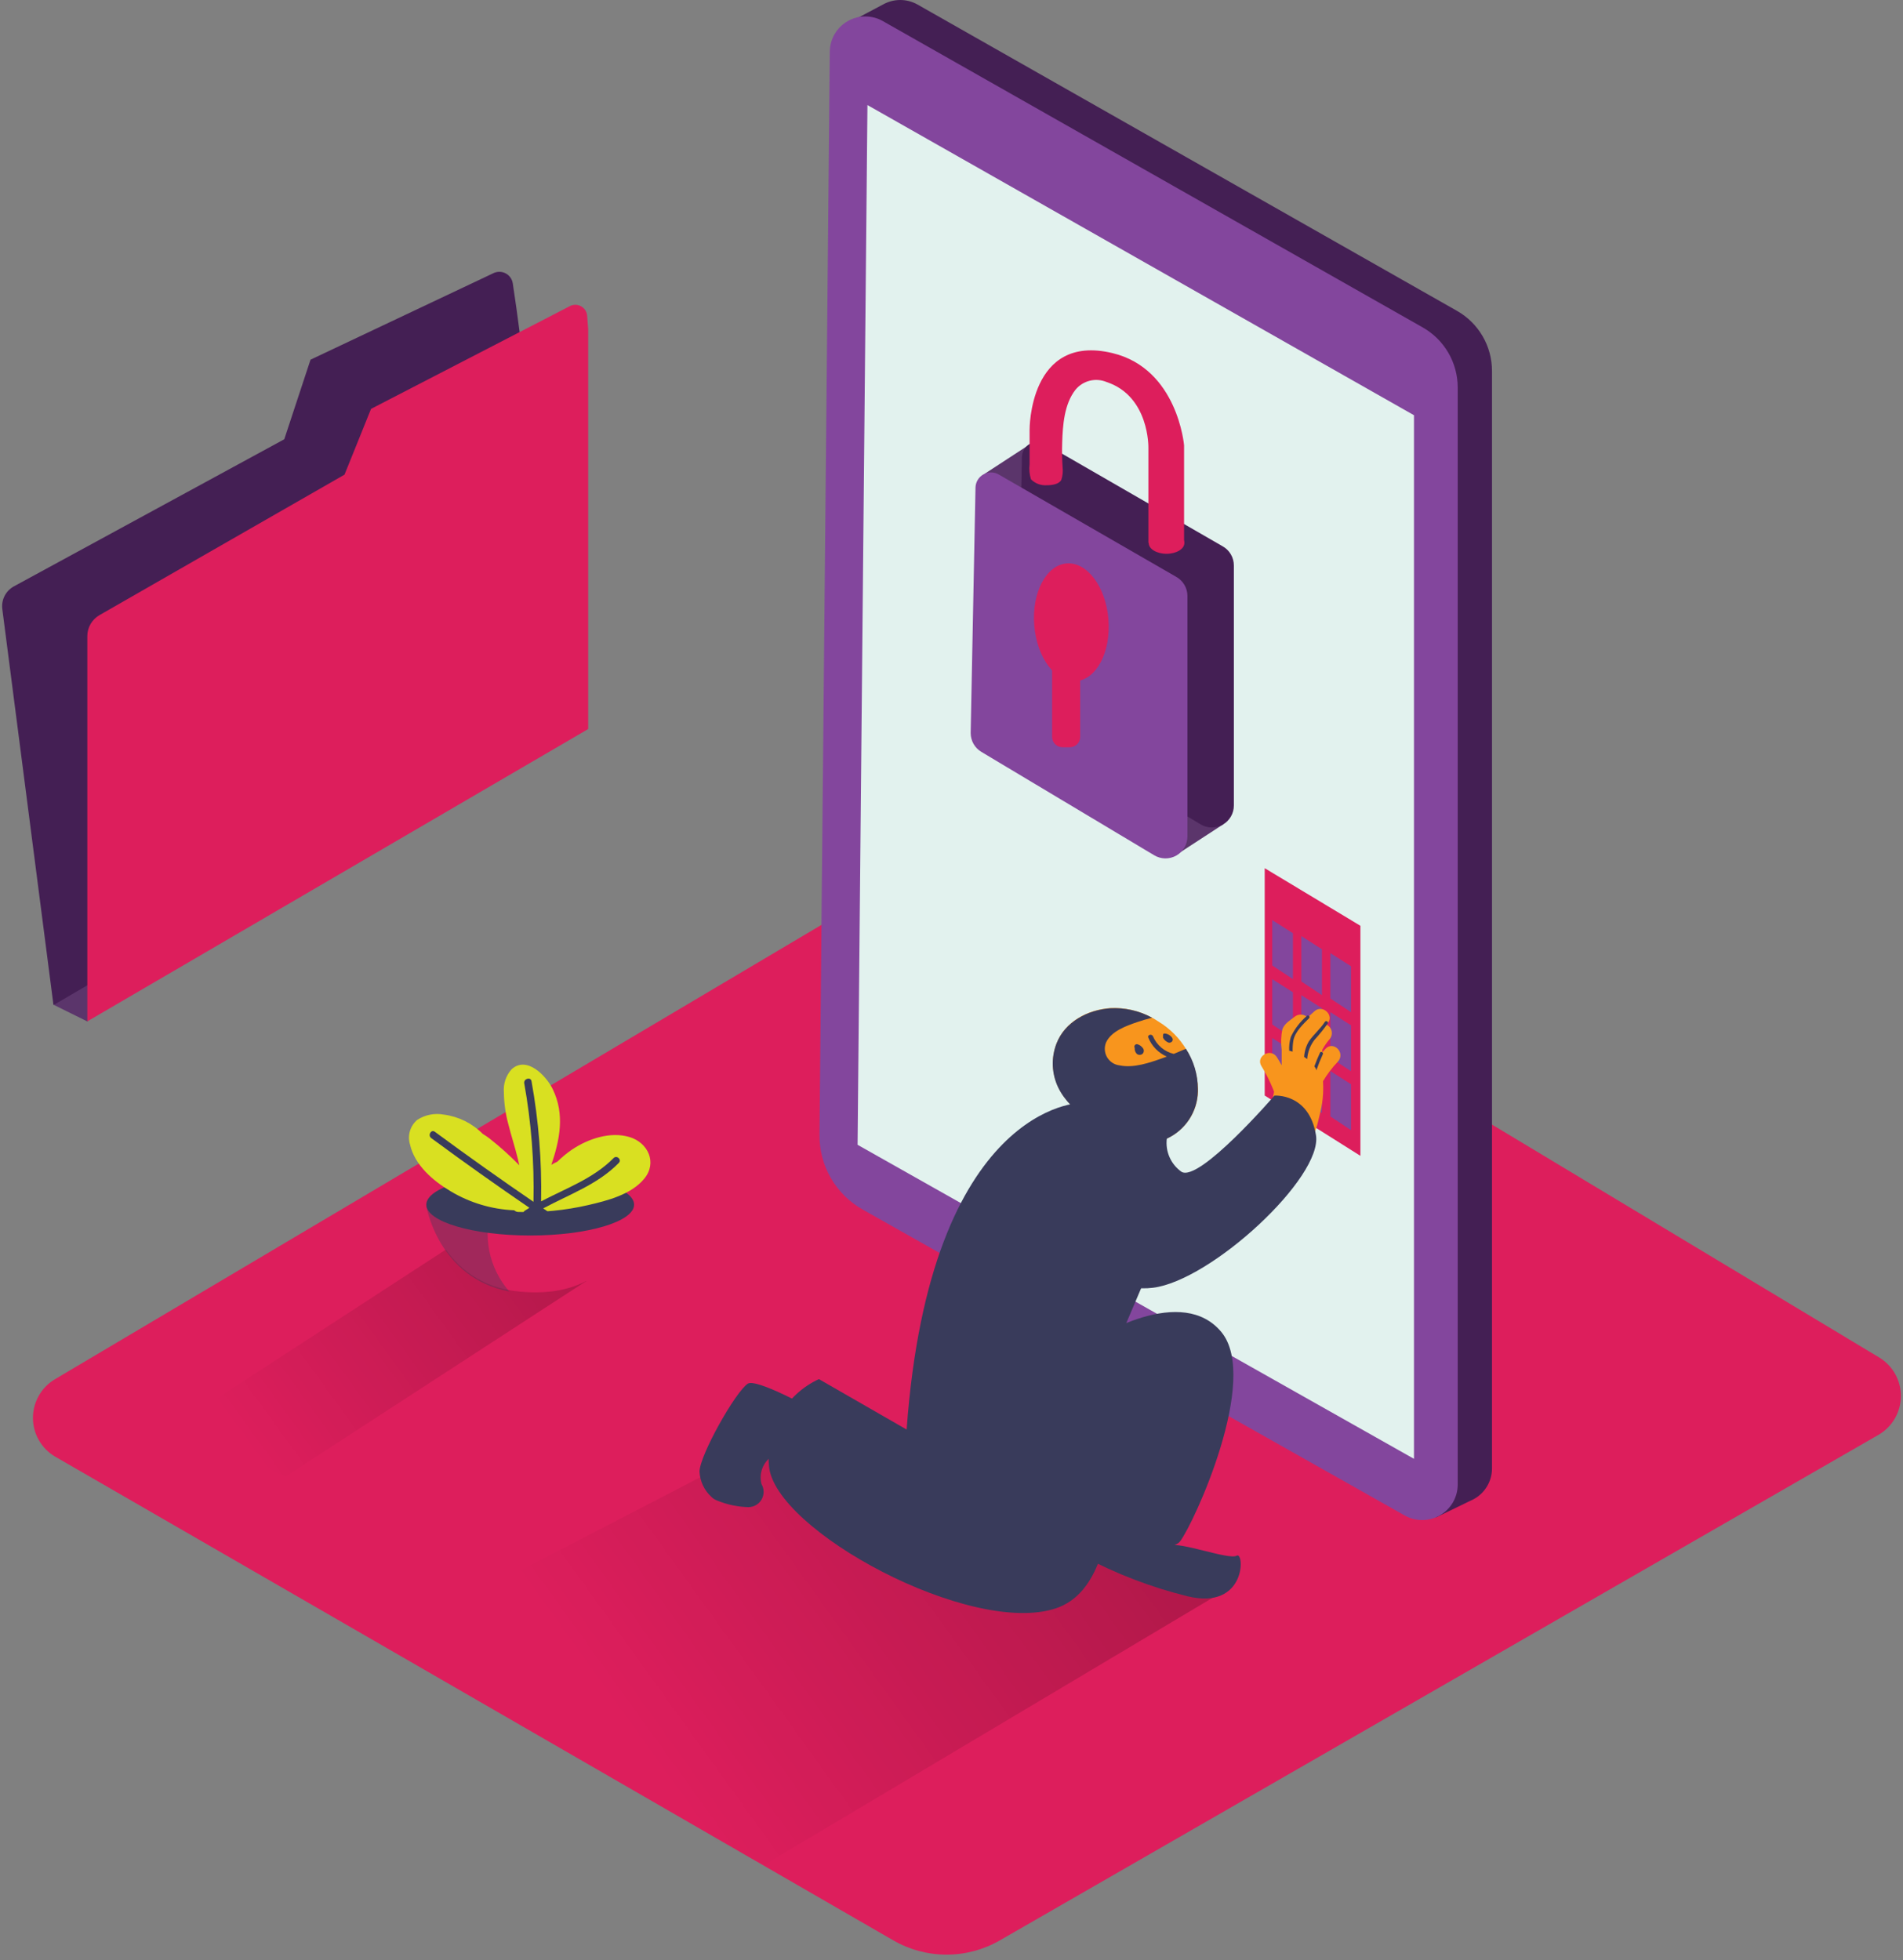 <svg width="332" height="342" viewBox="0 0 332 342" fill="none" xmlns="http://www.w3.org/2000/svg">
<rect x="0" y="0" width="332" height="342" fill="#808080" stroke="none"/>
<path d="M9.622 254.14L155.851 338.537C158.676 340.166 161.88 341.024 165.142 341.024C168.404 341.024 171.608 340.166 174.434 338.537L327.716 250.341C328.897 249.658 329.879 248.68 330.566 247.503C331.253 246.325 331.621 244.989 331.634 243.625C331.647 242.262 331.304 240.919 330.64 239.729C329.975 238.539 329.011 237.542 327.844 236.838L177.048 146.13C175.834 145.405 174.445 145.023 173.031 145.023C171.616 145.023 170.228 145.405 169.013 146.13L9.583 240.637C8.411 241.334 7.441 242.324 6.769 243.51C6.096 244.696 5.744 246.037 5.748 247.4C5.752 248.763 6.111 250.102 6.791 251.284C7.47 252.466 8.446 253.45 9.622 254.14Z" fill="#DD1E5C"/>
<path d="M254.212 54.249L160.06 0.785C159.142 0.27 158.108 0 157.056 0C156.004 0 154.97 0.27 154.052 0.785V0.785L147.675 4.164L150.902 5.133C150.839 5.478 150.805 5.828 150.8 6.179L148.989 195.118C148.964 197.767 149.65 200.375 150.976 202.669C152.301 204.963 154.218 206.86 156.527 208.162L251.088 261.536C251.278 261.639 251.474 261.733 251.674 261.816L250.488 264.762L256.406 261.893C256.799 261.735 257.175 261.539 257.529 261.306V261.306C258.376 260.751 259.072 259.995 259.555 259.105C260.038 258.215 260.293 257.219 260.296 256.206V64.73C260.299 62.601 259.737 60.51 258.668 58.669C257.6 56.828 256.062 55.303 254.212 54.249V54.249Z" fill="#441F54"/>
<path style="mix-blend-mode:multiply" opacity="0.62" d="M132.944 252.151L66.379 286.654C66.379 286.654 106.874 312.972 133.39 325.327L215.261 276.556" fill="url(#paint0_linear_2_206)"/>
<path d="M150.507 211.03L245.068 264.405C246.01 264.937 247.076 265.213 248.159 265.205C249.242 265.198 250.304 264.907 251.24 264.361C252.175 263.816 252.951 263.035 253.491 262.096C254.03 261.157 254.314 260.094 254.314 259.011V67.611C254.315 65.482 253.752 63.39 252.681 61.548C251.61 59.707 250.07 58.183 248.218 57.13L154.027 3.68C153.092 3.149 152.035 2.87 150.96 2.871C149.885 2.872 148.828 3.152 147.894 3.685C146.96 4.217 146.181 4.983 145.632 5.908C145.084 6.833 144.786 7.884 144.767 8.959L142.969 197.923C142.932 200.583 143.613 203.204 144.939 205.51C146.266 207.817 148.189 209.723 150.507 211.03Z" fill="#83469D"/>
<path d="M149.614 199.733L246.687 254.523V72.444L151.336 18.33L149.614 199.733Z" fill="#E2F2EE"/>
<path d="M220.643 151.472V191.139L237.338 201.659V161.52L220.643 151.472Z" fill="#DD1E5C"/>
<path d="M221.957 160.525V168.443L225.566 170.828V162.82L221.957 160.525Z" fill="#83469D"/>
<path d="M227.033 163.318V171.236L230.629 173.62V165.613L227.033 163.318Z" fill="#83469D"/>
<path d="M232.096 166.288V174.207L235.706 176.591V168.584L232.096 166.288Z" fill="#83469D"/>
<path d="M221.957 170.828V178.746L225.566 181.143V173.123L221.957 170.828Z" fill="#83469D"/>
<path d="M227.033 173.62V181.538L230.629 183.935V175.915L227.033 173.62Z" fill="#83469D"/>
<path d="M232.096 176.591V184.522L235.706 186.906V178.886L232.096 176.591Z" fill="#83469D"/>
<path d="M221.957 181.105V189.023L225.566 191.407V183.4L221.957 181.105Z" fill="#83469D"/>
<path d="M227.033 183.897V191.815L230.629 194.2V186.192L227.033 183.897Z" fill="#83469D"/>
<path d="M232.096 186.868V194.786L235.706 197.183V189.163L232.096 186.868Z" fill="#83469D"/>
<path d="M202.073 178.21C204.112 179.439 205.815 181.156 207.026 183.206C208.237 185.256 208.919 187.575 209.011 189.954C209.011 190.107 209.011 190.255 209.011 190.4C208.967 192.145 208.433 193.843 207.47 195.3C206.507 196.756 205.154 197.913 203.565 198.637C201.568 199.32 199.405 199.346 197.392 198.713C192.673 197.438 186.831 194.289 184.637 189.699C184.069 188.511 183.749 187.22 183.696 185.905C183.644 184.59 183.86 183.277 184.331 182.048C185.798 178.223 189.777 176.157 193.706 175.877C196.672 175.742 199.604 176.56 202.073 178.21V178.21Z" fill="#F8951D"/>
<path d="M206.894 182.979L204.776 183.872C203.975 183.682 203.229 183.306 202.599 182.774C201.97 182.243 201.475 181.57 201.154 180.811C200.95 180.314 200.121 180.531 200.338 181.041C200.941 182.521 202.099 183.706 203.565 184.343L202.863 184.598C200.567 185.414 197.762 186.396 195.313 185.873C194.864 185.821 194.433 185.664 194.055 185.415C193.678 185.167 193.363 184.834 193.136 184.443C192.91 184.052 192.778 183.613 192.75 183.162C192.723 182.711 192.801 182.26 192.979 181.844C193.91 179.893 196.473 178.988 198.361 178.338C199.228 178.045 200.096 177.777 200.988 177.56C198.754 176.339 196.222 175.769 193.68 175.915C189.752 176.196 185.772 178.287 184.306 182.086C183.834 183.316 183.618 184.628 183.671 185.943C183.723 187.258 184.044 188.549 184.612 189.737C186.831 194.327 192.672 197.387 197.366 198.752C199.379 199.385 201.542 199.358 203.539 198.675C205.128 197.951 206.482 196.795 207.445 195.338C208.408 193.881 208.942 192.184 208.985 190.438C208.985 190.285 208.985 190.136 208.985 189.992C208.983 187.501 208.256 185.065 206.894 182.979V182.979Z" fill="#393B5B"/>
<path d="M188.897 192.478C188.489 192.172 162.266 192.874 158.172 249.41L142.867 240.612C140.034 241.922 137.676 244.077 136.117 246.779C134.557 249.482 133.872 252.601 134.155 255.709C134.934 266.929 169.46 285.609 184.267 280.585C199.075 275.561 192.532 240.153 192.532 240.153L201.154 219.892" fill="#393B5B"/>
<path d="M187.596 266.751C187.596 266.751 203.45 272.08 205.886 268.905C208.322 265.731 219.827 240.586 213.092 232.413C206.358 224.24 191.856 232.413 187.15 236.238" fill="#393B5B"/>
<path d="M203.935 269.658C205.886 268.918 214.38 272.208 215.758 271.417C217.135 270.627 217.48 280.98 207.2 278.507C200.829 276.938 194.681 274.578 188.897 271.481C188.897 271.481 191.55 263.831 195.657 263.346" fill="#393B5B"/>
<path d="M231.255 182.979L230.693 183.604V183.132C231.059 182.481 231.486 181.866 231.969 181.296C232.133 181.102 232.25 180.873 232.311 180.626C232.371 180.379 232.372 180.121 232.315 179.874C232.258 179.626 232.144 179.395 231.982 179.199C231.82 179.004 231.615 178.848 231.382 178.746L231.497 178.644C232.964 177.28 230.757 175.086 229.303 176.451L228.13 177.509C227.838 177.219 227.451 177.045 227.04 177.019C226.63 176.993 226.224 177.118 225.898 177.369C225.094 177.994 224.099 178.567 223.73 179.562C223.485 180.74 223.442 181.952 223.602 183.145V185.861C223.334 185.376 223.054 184.892 222.76 184.433C221.689 182.762 219.023 184.28 220.069 186.001C220.881 187.315 221.577 188.697 222.148 190.132L222.276 190.476C222.097 191.433 221.906 192.376 221.689 193.333C221.548 194.31 221.344 195.277 221.077 196.227C220.788 196.439 220.595 196.755 220.538 197.108C220.48 197.461 220.564 197.822 220.771 198.114C220.868 198.312 221.008 198.486 221.181 198.623C221.354 198.76 221.556 198.856 221.771 198.905C221.986 198.954 222.21 198.954 222.425 198.906C222.64 198.857 222.842 198.761 223.015 198.624C223.326 198.844 223.701 198.952 224.081 198.932C224.461 198.911 224.823 198.762 225.107 198.509C225.433 198.622 225.788 198.622 226.115 198.509C226.326 198.827 226.651 199.053 227.023 199.141C227.394 199.228 227.786 199.171 228.117 198.981C229.533 198.216 229.852 196.023 230.209 194.608C230.73 192.707 230.936 190.735 230.821 188.768C230.821 188.768 230.821 188.679 230.821 188.628C231.543 187.414 232.399 186.285 233.372 185.261C234.839 183.719 232.645 181.513 231.255 182.979Z" fill="#F8951D"/>
<path d="M225.056 183.349L225.515 183.476C225.497 182.832 225.54 182.187 225.643 181.551C225.911 180.034 227.339 178.695 228.398 177.637C228.443 177.583 228.467 177.514 228.464 177.444C228.461 177.374 228.431 177.307 228.382 177.257C228.332 177.208 228.265 177.178 228.195 177.175C228.125 177.172 228.056 177.196 228.002 177.241C226.827 178.248 225.875 179.491 225.209 180.888C224.971 181.672 224.872 182.492 224.916 183.311L225.056 183.349Z" fill="#393B5B"/>
<path d="M231.14 178.287C230.311 179.562 229.15 180.493 228.334 181.704C227.859 182.526 227.58 183.447 227.518 184.394C227.705 184.513 227.883 184.641 228.053 184.777C228.139 183.558 228.583 182.391 229.329 181.423C230.157 180.521 230.928 179.567 231.637 178.567C231.829 178.261 231.344 177.981 231.14 178.287Z" fill="#393B5B"/>
<path d="M230.298 183.642C229.932 184.433 229.601 185.236 229.303 186.052L229.507 186.345C229.589 186.467 229.637 186.607 229.648 186.753C229.979 185.797 230.362 184.853 230.783 183.923C230.936 183.642 230.451 183.362 230.298 183.642Z" fill="#393B5B"/>
<path d="M203.565 198.65C203.427 199.755 203.591 200.877 204.04 201.896C204.489 202.916 205.207 203.794 206.116 204.438C209.215 206.351 222.339 191.152 222.339 191.152C222.339 191.152 228.372 190.668 229.584 198.038C230.796 205.407 211.332 223.411 201.154 224.674C190.976 225.936 183.655 215.009 183.655 215.009C183.655 215.009 185.02 193.881 191.231 192.465" fill="#393B5B"/>
<path d="M9.43 175.341L15.234 178.21L18.626 174.972L23.473 169.425L14.035 167.64L9.43 175.341Z" fill="#5B356B"/>
<path d="M86.199 47.606L54.173 62.753L49.594 76.639L2.466 102.28C1.761 102.654 1.185 103.234 0.816 103.942C0.447 104.65 0.302 105.453 0.4 106.246L9.328 175.354L96.709 124.352L91.479 65.393C91.352 62.945 90.204 54.236 89.464 49.467C89.414 49.108 89.282 48.764 89.079 48.464C88.875 48.163 88.605 47.913 88.29 47.733C87.974 47.554 87.622 47.449 87.259 47.426C86.897 47.404 86.534 47.466 86.199 47.606V47.606Z" fill="#441F54"/>
<path d="M99.476 53.382L64.733 71.335L60.104 82.81L17.364 107.317C16.72 107.685 16.185 108.216 15.811 108.856C15.438 109.496 15.238 110.222 15.234 110.964V178.198L102.614 127.195V57.411L102.435 55.116C102.415 54.778 102.311 54.45 102.133 54.161C101.956 53.873 101.71 53.632 101.418 53.461C101.126 53.289 100.796 53.193 100.457 53.179C100.118 53.165 99.782 53.235 99.476 53.382V53.382Z" fill="#DD1E5C"/>
<path d="M125.151 261.816C126.875 262.517 128.711 262.901 130.572 262.951C131.04 262.948 131.5 262.822 131.904 262.586C132.308 262.349 132.643 262.01 132.875 261.603C133.106 261.195 133.226 260.734 133.223 260.266C133.219 259.797 133.092 259.338 132.855 258.935V258.935C132.639 258.124 132.654 257.268 132.9 256.466C133.146 255.664 133.612 254.946 134.245 254.395C135.099 253.771 137.306 254.701 138.785 255.441C139.225 255.658 139.717 255.75 140.205 255.705C140.694 255.66 141.16 255.48 141.553 255.186L145.583 252.189C145.937 251.926 146.22 251.578 146.404 251.178C146.589 250.778 146.671 250.337 146.642 249.897C146.613 249.457 146.474 249.032 146.237 248.659C146.001 248.287 145.676 247.979 145.29 247.765C140.392 245.036 131.962 240.574 130.495 241.39C128.403 242.665 122.064 253.872 122.039 256.754C122.12 258.442 122.867 260.029 124.118 261.166C124.408 261.459 124.761 261.681 125.151 261.816V261.816Z" fill="#393B5B"/>
<path d="M204.215 180.748C203.944 180.515 203.612 180.365 203.259 180.314C203.118 180.314 202.94 180.314 202.914 180.505C202.896 180.611 202.896 180.719 202.914 180.824C202.895 180.862 202.885 180.903 202.885 180.945C202.885 180.987 202.895 181.029 202.914 181.066C203.08 181.382 203.338 181.64 203.654 181.806C203.789 181.9 203.957 181.937 204.119 181.908C204.282 181.879 204.426 181.788 204.521 181.653C204.725 181.309 204.47 180.952 204.215 180.748Z" fill="#393B5B"/>
<path d="M199.369 182.839C199.135 182.524 198.803 182.295 198.425 182.189C198.342 182.171 198.256 182.178 198.177 182.209C198.098 182.24 198.03 182.294 197.981 182.363C197.933 182.432 197.905 182.514 197.902 182.598C197.9 182.683 197.922 182.767 197.966 182.839V182.839C197.946 183.031 197.971 183.224 198.037 183.406C198.103 183.587 198.21 183.75 198.348 183.884C198.487 183.985 198.655 184.039 198.827 184.039C198.998 184.039 199.166 183.985 199.305 183.884C199.449 183.753 199.537 183.57 199.549 183.374C199.561 183.179 199.496 182.987 199.369 182.839V182.839Z" fill="#393B5B"/>
<path d="M204.866 149.381C204.866 149.381 213.386 143.847 213.462 143.784C213.539 143.72 207.786 139.334 207.786 139.334L204.47 145.645" fill="#5B356B"/>
<path d="M171.794 82.657L179.395 77.697L181.283 87.732L173.579 86.176" fill="#5B356B"/>
<path d="M182.342 77.455C181.935 77.22 181.474 77.095 181.004 77.092C180.534 77.09 180.072 77.21 179.663 77.44C179.253 77.67 178.911 78.003 178.67 78.406C178.428 78.809 178.296 79.268 178.286 79.737L177.444 122.567C177.444 123.23 177.617 123.883 177.946 124.46C178.274 125.036 178.748 125.518 179.319 125.856L209.457 143.822C210.039 144.173 210.703 144.362 211.382 144.372C212.062 144.381 212.731 144.209 213.322 143.874C213.912 143.539 214.403 143.053 214.744 142.466C215.085 141.879 215.263 141.211 215.261 140.532V98.659C215.262 97.971 215.079 97.295 214.728 96.703C214.378 96.11 213.875 95.623 213.271 95.293L182.342 77.455Z" fill="#441F54"/>
<path d="M174.242 82.785C173.836 82.55 173.375 82.425 172.905 82.422C172.435 82.419 171.973 82.539 171.563 82.77C171.154 83 170.812 83.333 170.57 83.736C170.329 84.139 170.197 84.597 170.187 85.067L169.345 127.896C169.345 128.56 169.518 129.213 169.846 129.789C170.175 130.366 170.648 130.847 171.22 131.186L201.358 149.215C201.94 149.566 202.604 149.756 203.283 149.765C203.962 149.774 204.632 149.603 205.223 149.268C205.813 148.933 206.304 148.447 206.645 147.859C206.986 147.272 207.164 146.605 207.161 145.926V103.989C207.163 103.301 206.98 102.625 206.629 102.032C206.279 101.44 205.776 100.953 205.172 100.623L174.242 82.785Z" fill="#83469D"/>
<path d="M187.728 118.844C191.302 118.559 193.832 113.73 193.38 108.058C192.927 102.386 189.663 98.019 186.089 98.304C182.515 98.589 179.984 103.418 180.437 109.09C180.889 114.762 184.153 119.129 187.728 118.844Z" fill="#DD1E5C"/>
<path d="M186.64 110.033H185.364C184.364 110.033 183.553 110.843 183.553 111.843V128.559C183.553 129.559 184.364 130.37 185.364 130.37H186.64C187.64 130.37 188.451 129.559 188.451 128.559V111.843C188.451 110.843 187.64 110.033 186.64 110.033Z" fill="#DD1E5C"/>
<path d="M203.514 96.619C205.233 96.619 206.626 95.78 206.626 94.745C206.626 93.71 205.233 92.87 203.514 92.87C201.795 92.87 200.402 93.71 200.402 94.745C200.402 95.78 201.795 96.619 203.514 96.619Z" fill="#DD1E5C"/>
<path d="M194.088 61.606C179.51 58.099 179.625 74.969 179.625 74.969V81C179.517 81.882 179.6 82.778 179.867 83.626C180.223 83.985 180.652 84.263 181.126 84.441C181.599 84.62 182.105 84.694 182.609 84.659C183.477 84.659 184.727 84.519 185.16 83.728C185.398 82.992 185.472 82.213 185.377 81.446C185.288 80.043 185.262 78.628 185.313 77.225C185.403 74.191 185.67 70.493 187.622 68.007C188.262 67.223 189.138 66.668 190.12 66.425C191.102 66.181 192.136 66.262 193.068 66.655C200.555 69.141 200.351 78.131 200.351 78.131V94.707H206.575V77.697C206.575 77.697 205.465 64.347 194.088 61.606Z" fill="#DD1E5C"/>
<path style="mix-blend-mode:multiply" opacity="0.62" d="M81.62 215.519L33.562 246.77C33.562 246.77 23.358 245.228 49.836 257.596L102.308 223.488" fill="url(#paint1_linear_2_206)"/>
<path d="M74.376 210.176C74.376 210.176 76.684 224.1 90.829 225.362C109.654 227.045 110.624 210.176 110.624 210.176" fill="#DD1E5C"/>
<path opacity="0.37" d="M85.855 210.418H74.376C74.376 210.418 76.468 223.003 88.852 225.324C87.096 223.316 85.896 220.884 85.37 218.27C84.845 215.655 85.012 212.949 85.855 210.418Z" fill="#393B5B"/>
<path d="M92.5 215.557C102.509 215.557 110.624 213.148 110.624 210.176C110.624 207.204 102.509 204.795 92.5 204.795C82.49 204.795 74.376 207.204 74.376 210.176C74.376 213.148 82.49 215.557 92.5 215.557Z" fill="#393B5B"/>
<path d="M109.795 198.369C106.428 197.374 102.576 198.701 99.782 200.575C98.874 201.203 98.021 201.907 97.232 202.679C96.871 202.838 96.522 203.021 96.186 203.227C97.665 198.866 98.571 194.391 96.415 189.992C95.293 187.697 91.913 184.152 89.26 186.549C88.77 187.092 88.397 187.73 88.164 188.423C87.931 189.116 87.844 189.85 87.908 190.578C87.932 192.443 88.189 194.298 88.673 196.099C89.184 198.14 89.847 200.141 90.344 202.181C90.438 202.555 90.523 202.929 90.599 203.304C88.967 201.633 87.229 200.07 85.395 198.624C85.013 198.331 84.618 198.063 84.197 197.808C82.376 195.977 79.998 194.801 77.437 194.467C75.835 194.166 74.178 194.49 72.807 195.373C72.195 195.884 71.748 196.565 71.521 197.329C71.294 198.093 71.298 198.907 71.531 199.67C72.335 203.291 75.587 206.045 78.623 207.843C81.988 209.854 85.802 210.993 89.719 211.158C89.906 211.343 90.158 211.449 90.421 211.451C94.516 211.574 98.609 211.171 102.601 210.253C105.956 209.475 110.075 208.442 112.384 205.662C114.692 202.883 113.098 199.351 109.795 198.369Z" fill="#D9E021"/>
<path d="M107.065 202.028C103.545 205.611 98.775 207.307 94.4 209.602C94.538 202.577 93.978 195.555 92.729 188.64C92.589 187.837 91.364 188.181 91.454 188.972C92.681 195.803 93.224 202.74 93.073 209.679C87.266 205.709 81.531 201.637 75.868 197.464C75.204 196.979 74.592 198.076 75.23 198.56C80.868 202.717 86.577 206.772 92.359 210.724L91.568 211.222C90.88 211.668 91.568 212.765 92.206 212.318L93.022 211.808C93.022 211.936 93.022 212.076 93.022 212.203C93.022 213.02 94.298 213.02 94.298 212.203V212.038L94.744 212.344C95.42 212.803 96.02 211.706 95.382 211.247L94.77 210.826C99.298 208.391 104.272 206.657 107.932 202.921C108.544 202.347 107.639 201.493 107.065 202.028Z" fill="#393B5B"/>
<defs>
<linearGradient id="paint0_linear_2_206" x1="110.802" y1="303.192" x2="350.677" y2="130.583" gradientUnits="userSpaceOnUse">
<stop stop-opacity="0"/>
<stop offset="1"/>
</linearGradient>
<linearGradient id="paint1_linear_2_206" x1="43.281" y1="252.406" x2="217.266" y2="126.266" gradientUnits="userSpaceOnUse">
<stop stop-opacity="0"/>
<stop offset="1"/>
</linearGradient>
</defs>
</svg>

